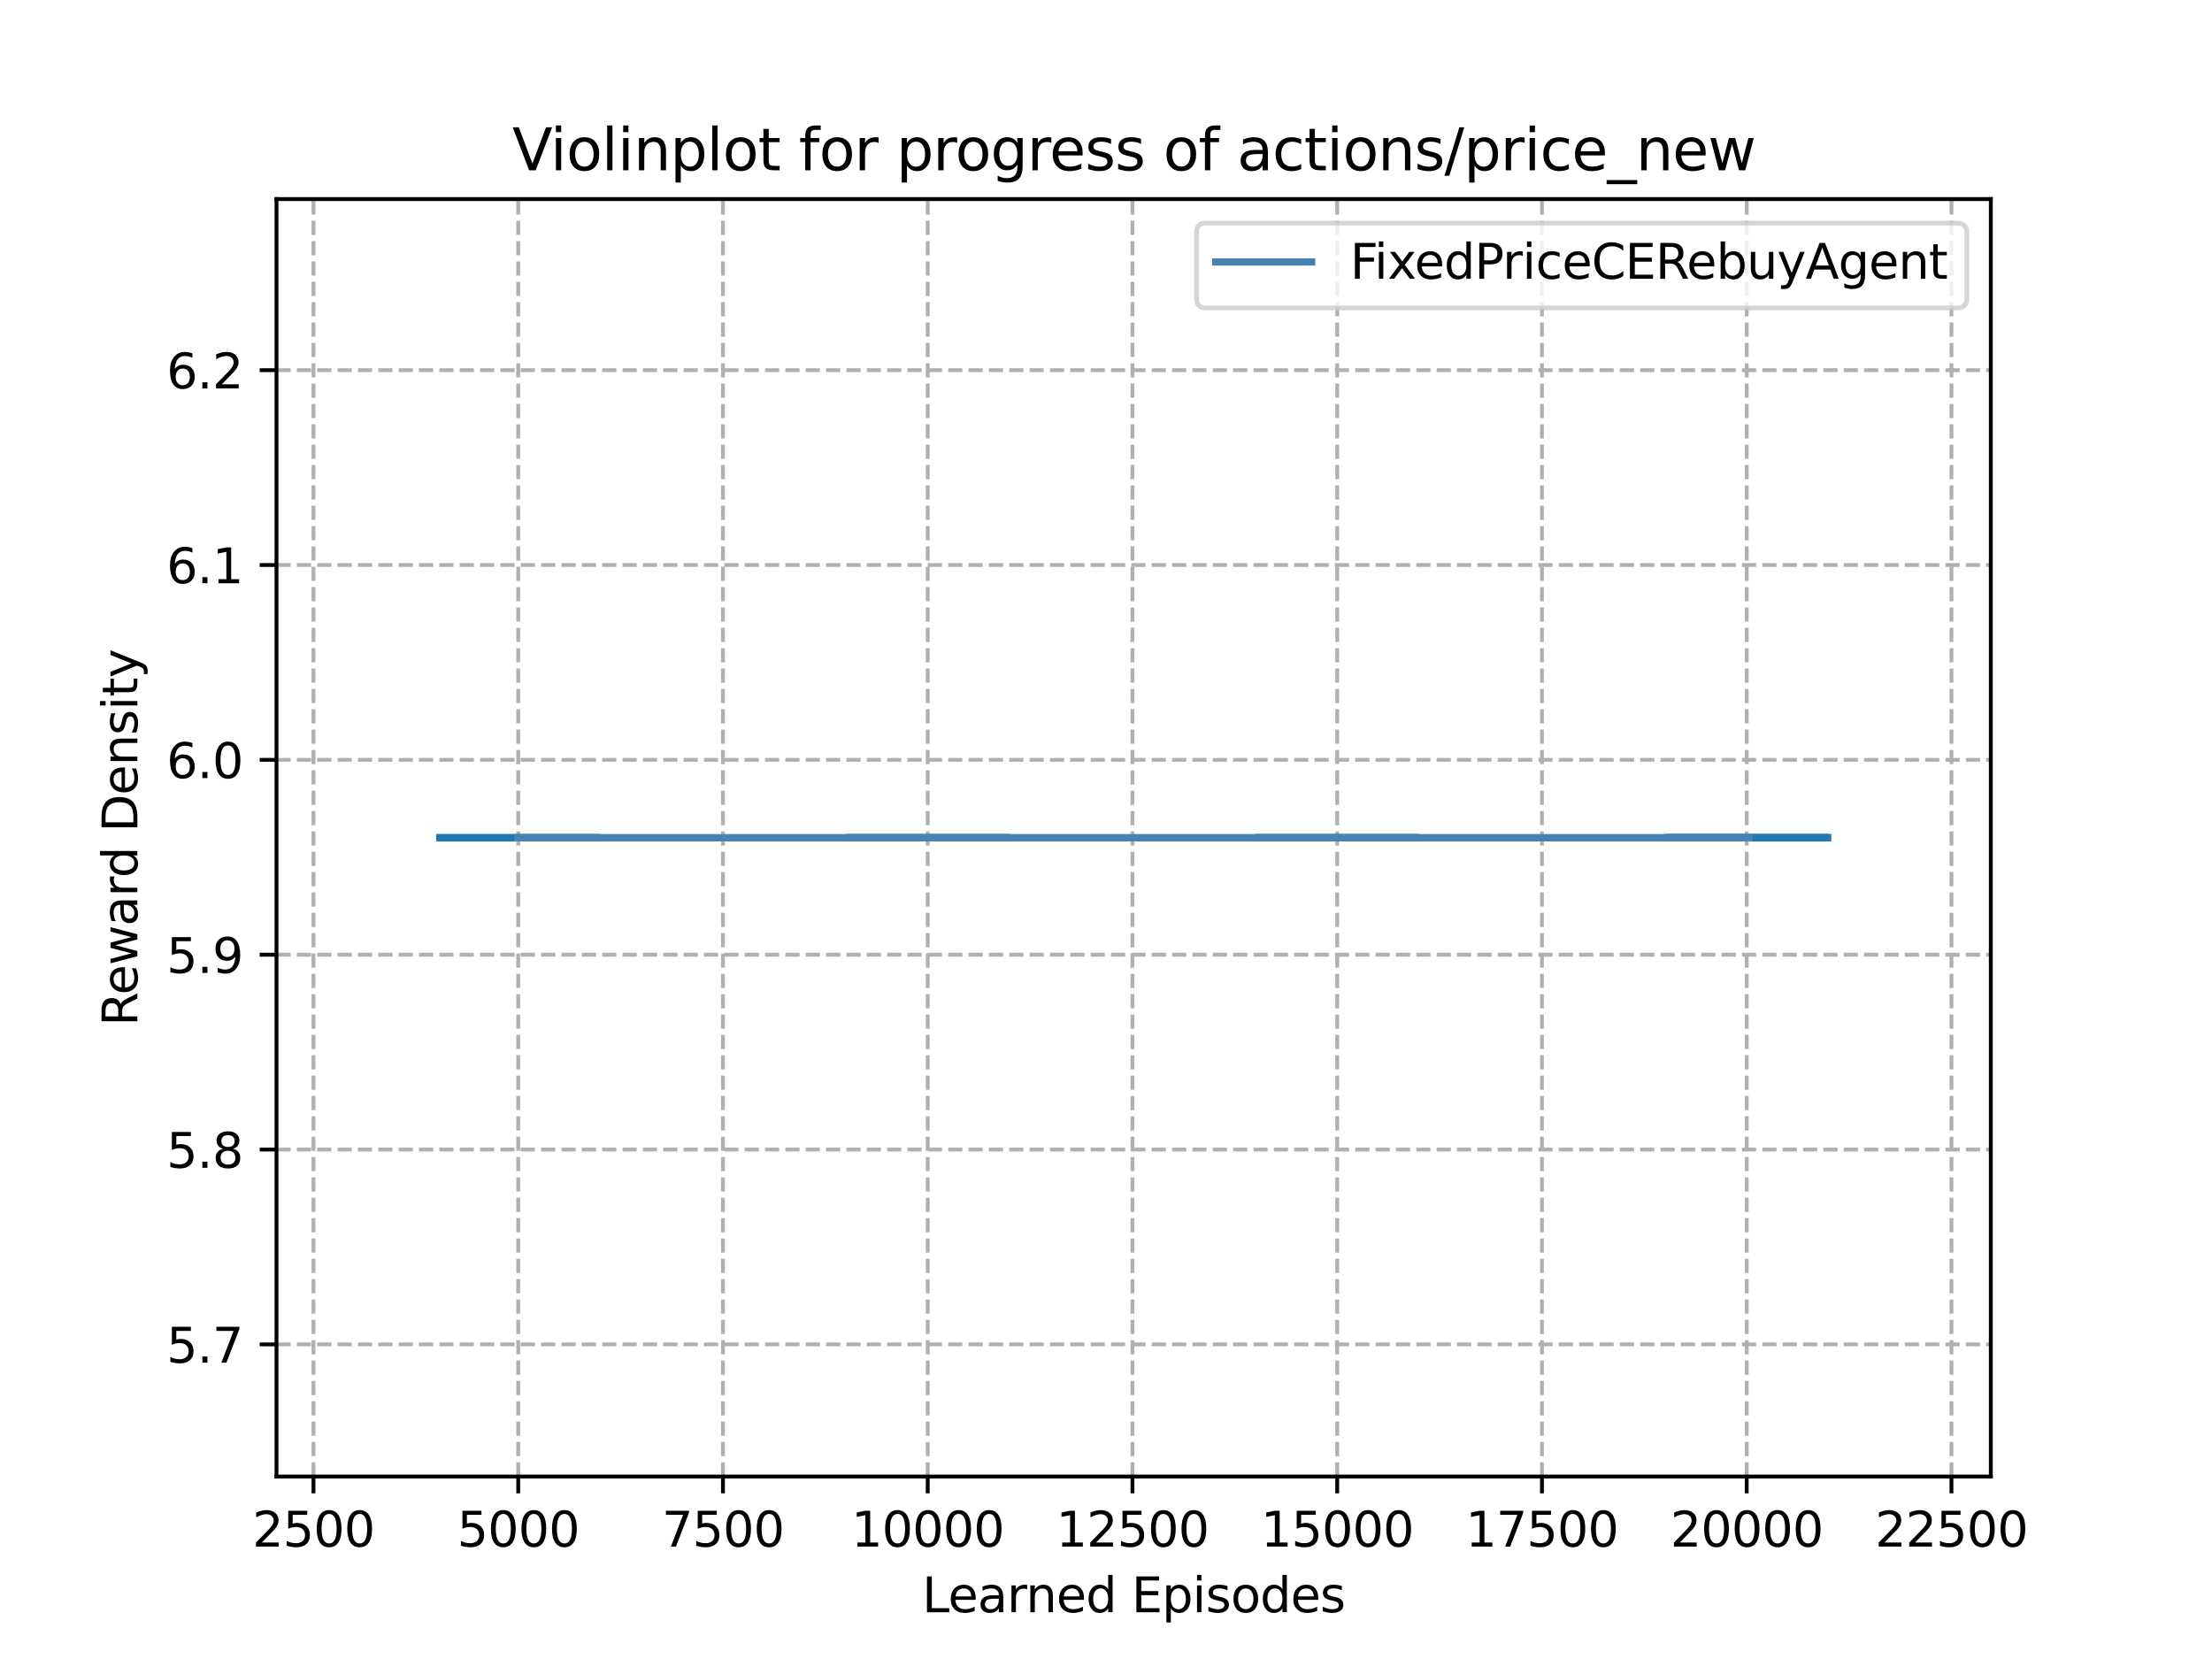 <?xml version="1.0" encoding="utf-8" standalone="no"?>
<!DOCTYPE svg PUBLIC "-//W3C//DTD SVG 1.1//EN"
  "http://www.w3.org/Graphics/SVG/1.1/DTD/svg11.dtd">
<svg xmlns:xlink="http://www.w3.org/1999/xlink" width="460.8pt" height="345.6pt" viewBox="0 0 460.8 345.6" xmlns="http://www.w3.org/2000/svg" version="1.1">
 <defs>
  <style type="text/css">*{stroke-linejoin: round; stroke-linecap: butt}</style>
 </defs>
 <g id="figure_1">
  <g id="patch_1">
   <path d="M 0 345.6 
L 460.8 345.6 
L 460.8 0 
L 0 0 
z
" style="fill: #ffffff"/>
  </g>
  <g id="axes_1">
   <g id="patch_2">
    <path d="M 57.6 307.584 
L 414.72 307.584 
L 414.72 41.472 
L 57.6 41.472 
z
" style="fill: #ffffff"/>
   </g>
   <g id="PolyCollection_1">
    <path d="M 142.077 174.528 
L 73.833 174.528 
L 73.833 174.528 
L 73.833 174.528 
L 73.833 174.528 
L 73.833 174.528 
L 73.833 174.528 
L 73.833 174.528 
L 73.833 174.528 
L 73.833 174.528 
L 73.833 174.528 
L 73.833 174.528 
L 73.833 174.528 
L 73.833 174.528 
L 73.833 174.528 
L 73.833 174.528 
L 73.833 174.528 
L 73.833 174.528 
L 73.833 174.528 
L 73.833 174.528 
L 73.833 174.528 
L 73.833 174.528 
L 73.833 174.528 
L 73.833 174.528 
L 73.833 174.528 
L 73.833 174.528 
L 73.833 174.528 
L 73.833 174.528 
L 73.833 174.528 
L 73.833 174.528 
L 73.833 174.528 
L 73.833 174.528 
L 73.833 174.528 
L 73.833 174.528 
L 73.833 174.528 
L 73.833 174.528 
L 73.833 174.528 
L 73.833 174.528 
L 73.833 174.528 
L 73.833 174.528 
L 73.833 174.528 
L 73.833 174.528 
L 73.833 174.528 
L 73.833 174.528 
L 73.833 174.528 
L 73.833 174.528 
L 73.833 174.528 
L 73.833 174.528 
L 73.833 174.528 
L 73.833 174.528 
L 73.833 174.528 
L 73.833 174.528 
L 73.833 174.528 
L 73.833 174.528 
L 73.833 174.528 
L 73.833 174.528 
L 73.833 174.528 
L 73.833 174.528 
L 73.833 174.528 
L 73.833 174.528 
L 73.833 174.528 
L 73.833 174.528 
L 73.833 174.528 
L 73.833 174.528 
L 73.833 174.528 
L 73.833 174.528 
L 73.833 174.528 
L 73.833 174.528 
L 73.833 174.528 
L 73.833 174.528 
L 73.833 174.528 
L 73.833 174.528 
L 73.833 174.528 
L 73.833 174.528 
L 73.833 174.528 
L 73.833 174.528 
L 73.833 174.528 
L 73.833 174.528 
L 73.833 174.528 
L 73.833 174.528 
L 73.833 174.528 
L 73.833 174.528 
L 73.833 174.528 
L 73.833 174.528 
L 73.833 174.528 
L 73.833 174.528 
L 73.833 174.528 
L 73.833 174.528 
L 73.833 174.528 
L 73.833 174.528 
L 73.833 174.528 
L 73.833 174.528 
L 73.833 174.528 
L 73.833 174.528 
L 73.833 174.528 
L 73.833 174.528 
L 73.833 174.528 
L 73.833 174.528 
L 73.833 174.528 
L 73.833 174.528 
L 73.833 174.528 
L 142.077 174.528 
L 142.077 174.528 
L 142.077 174.528 
L 142.077 174.528 
L 142.077 174.528 
L 142.077 174.528 
L 142.077 174.528 
L 142.077 174.528 
L 142.077 174.528 
L 142.077 174.528 
L 142.077 174.528 
L 142.077 174.528 
L 142.077 174.528 
L 142.077 174.528 
L 142.077 174.528 
L 142.077 174.528 
L 142.077 174.528 
L 142.077 174.528 
L 142.077 174.528 
L 142.077 174.528 
L 142.077 174.528 
L 142.077 174.528 
L 142.077 174.528 
L 142.077 174.528 
L 142.077 174.528 
L 142.077 174.528 
L 142.077 174.528 
L 142.077 174.528 
L 142.077 174.528 
L 142.077 174.528 
L 142.077 174.528 
L 142.077 174.528 
L 142.077 174.528 
L 142.077 174.528 
L 142.077 174.528 
L 142.077 174.528 
L 142.077 174.528 
L 142.077 174.528 
L 142.077 174.528 
L 142.077 174.528 
L 142.077 174.528 
L 142.077 174.528 
L 142.077 174.528 
L 142.077 174.528 
L 142.077 174.528 
L 142.077 174.528 
L 142.077 174.528 
L 142.077 174.528 
L 142.077 174.528 
L 142.077 174.528 
L 142.077 174.528 
L 142.077 174.528 
L 142.077 174.528 
L 142.077 174.528 
L 142.077 174.528 
L 142.077 174.528 
L 142.077 174.528 
L 142.077 174.528 
L 142.077 174.528 
L 142.077 174.528 
L 142.077 174.528 
L 142.077 174.528 
L 142.077 174.528 
L 142.077 174.528 
L 142.077 174.528 
L 142.077 174.528 
L 142.077 174.528 
L 142.077 174.528 
L 142.077 174.528 
L 142.077 174.528 
L 142.077 174.528 
L 142.077 174.528 
L 142.077 174.528 
L 142.077 174.528 
L 142.077 174.528 
L 142.077 174.528 
L 142.077 174.528 
L 142.077 174.528 
L 142.077 174.528 
L 142.077 174.528 
L 142.077 174.528 
L 142.077 174.528 
L 142.077 174.528 
L 142.077 174.528 
L 142.077 174.528 
L 142.077 174.528 
L 142.077 174.528 
L 142.077 174.528 
L 142.077 174.528 
L 142.077 174.528 
L 142.077 174.528 
L 142.077 174.528 
L 142.077 174.528 
L 142.077 174.528 
L 142.077 174.528 
L 142.077 174.528 
L 142.077 174.528 
L 142.077 174.528 
L 142.077 174.528 
L 142.077 174.528 
L 142.077 174.528 
z
" clip-path="url(#pf69ed9082a)" style="fill: #1f77b4; fill-opacity: 0.3"/>
   </g>
   <g id="PolyCollection_2">
    <path d="M 227.382 174.528 
L 159.138 174.528 
L 159.138 174.528 
L 159.138 174.528 
L 159.138 174.528 
L 159.138 174.528 
L 159.138 174.528 
L 159.138 174.528 
L 159.138 174.528 
L 159.138 174.528 
L 159.138 174.528 
L 159.138 174.528 
L 159.138 174.528 
L 159.138 174.528 
L 159.138 174.528 
L 159.138 174.528 
L 159.138 174.528 
L 159.138 174.528 
L 159.138 174.528 
L 159.138 174.528 
L 159.138 174.528 
L 159.138 174.528 
L 159.138 174.528 
L 159.138 174.528 
L 159.138 174.528 
L 159.138 174.528 
L 159.138 174.528 
L 159.138 174.528 
L 159.138 174.528 
L 159.138 174.528 
L 159.138 174.528 
L 159.138 174.528 
L 159.138 174.528 
L 159.138 174.528 
L 159.138 174.528 
L 159.138 174.528 
L 159.138 174.528 
L 159.138 174.528 
L 159.138 174.528 
L 159.138 174.528 
L 159.138 174.528 
L 159.138 174.528 
L 159.138 174.528 
L 159.138 174.528 
L 159.138 174.528 
L 159.138 174.528 
L 159.138 174.528 
L 159.138 174.528 
L 159.138 174.528 
L 159.138 174.528 
L 159.138 174.528 
L 159.138 174.528 
L 159.138 174.528 
L 159.138 174.528 
L 159.138 174.528 
L 159.138 174.528 
L 159.138 174.528 
L 159.138 174.528 
L 159.138 174.528 
L 159.138 174.528 
L 159.138 174.528 
L 159.138 174.528 
L 159.138 174.528 
L 159.138 174.528 
L 159.138 174.528 
L 159.138 174.528 
L 159.138 174.528 
L 159.138 174.528 
L 159.138 174.528 
L 159.138 174.528 
L 159.138 174.528 
L 159.138 174.528 
L 159.138 174.528 
L 159.138 174.528 
L 159.138 174.528 
L 159.138 174.528 
L 159.138 174.528 
L 159.138 174.528 
L 159.138 174.528 
L 159.138 174.528 
L 159.138 174.528 
L 159.138 174.528 
L 159.138 174.528 
L 159.138 174.528 
L 159.138 174.528 
L 159.138 174.528 
L 159.138 174.528 
L 159.138 174.528 
L 159.138 174.528 
L 159.138 174.528 
L 159.138 174.528 
L 159.138 174.528 
L 159.138 174.528 
L 159.138 174.528 
L 159.138 174.528 
L 159.138 174.528 
L 159.138 174.528 
L 159.138 174.528 
L 159.138 174.528 
L 159.138 174.528 
L 159.138 174.528 
L 227.382 174.528 
L 227.382 174.528 
L 227.382 174.528 
L 227.382 174.528 
L 227.382 174.528 
L 227.382 174.528 
L 227.382 174.528 
L 227.382 174.528 
L 227.382 174.528 
L 227.382 174.528 
L 227.382 174.528 
L 227.382 174.528 
L 227.382 174.528 
L 227.382 174.528 
L 227.382 174.528 
L 227.382 174.528 
L 227.382 174.528 
L 227.382 174.528 
L 227.382 174.528 
L 227.382 174.528 
L 227.382 174.528 
L 227.382 174.528 
L 227.382 174.528 
L 227.382 174.528 
L 227.382 174.528 
L 227.382 174.528 
L 227.382 174.528 
L 227.382 174.528 
L 227.382 174.528 
L 227.382 174.528 
L 227.382 174.528 
L 227.382 174.528 
L 227.382 174.528 
L 227.382 174.528 
L 227.382 174.528 
L 227.382 174.528 
L 227.382 174.528 
L 227.382 174.528 
L 227.382 174.528 
L 227.382 174.528 
L 227.382 174.528 
L 227.382 174.528 
L 227.382 174.528 
L 227.382 174.528 
L 227.382 174.528 
L 227.382 174.528 
L 227.382 174.528 
L 227.382 174.528 
L 227.382 174.528 
L 227.382 174.528 
L 227.382 174.528 
L 227.382 174.528 
L 227.382 174.528 
L 227.382 174.528 
L 227.382 174.528 
L 227.382 174.528 
L 227.382 174.528 
L 227.382 174.528 
L 227.382 174.528 
L 227.382 174.528 
L 227.382 174.528 
L 227.382 174.528 
L 227.382 174.528 
L 227.382 174.528 
L 227.382 174.528 
L 227.382 174.528 
L 227.382 174.528 
L 227.382 174.528 
L 227.382 174.528 
L 227.382 174.528 
L 227.382 174.528 
L 227.382 174.528 
L 227.382 174.528 
L 227.382 174.528 
L 227.382 174.528 
L 227.382 174.528 
L 227.382 174.528 
L 227.382 174.528 
L 227.382 174.528 
L 227.382 174.528 
L 227.382 174.528 
L 227.382 174.528 
L 227.382 174.528 
L 227.382 174.528 
L 227.382 174.528 
L 227.382 174.528 
L 227.382 174.528 
L 227.382 174.528 
L 227.382 174.528 
L 227.382 174.528 
L 227.382 174.528 
L 227.382 174.528 
L 227.382 174.528 
L 227.382 174.528 
L 227.382 174.528 
L 227.382 174.528 
L 227.382 174.528 
L 227.382 174.528 
L 227.382 174.528 
L 227.382 174.528 
L 227.382 174.528 
z
" clip-path="url(#pf69ed9082a)" style="fill: #1f77b4; fill-opacity: 0.3"/>
   </g>
   <g id="PolyCollection_3">
    <path d="M 312.687 174.528 
L 244.443 174.528 
L 244.443 174.528 
L 244.443 174.528 
L 244.443 174.528 
L 244.443 174.528 
L 244.443 174.528 
L 244.443 174.528 
L 244.443 174.528 
L 244.443 174.528 
L 244.443 174.528 
L 244.443 174.528 
L 244.443 174.528 
L 244.443 174.528 
L 244.443 174.528 
L 244.443 174.528 
L 244.443 174.528 
L 244.443 174.528 
L 244.443 174.528 
L 244.443 174.528 
L 244.443 174.528 
L 244.443 174.528 
L 244.443 174.528 
L 244.443 174.528 
L 244.443 174.528 
L 244.443 174.528 
L 244.443 174.528 
L 244.443 174.528 
L 244.443 174.528 
L 244.443 174.528 
L 244.443 174.528 
L 244.443 174.528 
L 244.443 174.528 
L 244.443 174.528 
L 244.443 174.528 
L 244.443 174.528 
L 244.443 174.528 
L 244.443 174.528 
L 244.443 174.528 
L 244.443 174.528 
L 244.443 174.528 
L 244.443 174.528 
L 244.443 174.528 
L 244.443 174.528 
L 244.443 174.528 
L 244.443 174.528 
L 244.443 174.528 
L 244.443 174.528 
L 244.443 174.528 
L 244.443 174.528 
L 244.443 174.528 
L 244.443 174.528 
L 244.443 174.528 
L 244.443 174.528 
L 244.443 174.528 
L 244.443 174.528 
L 244.443 174.528 
L 244.443 174.528 
L 244.443 174.528 
L 244.443 174.528 
L 244.443 174.528 
L 244.443 174.528 
L 244.443 174.528 
L 244.443 174.528 
L 244.443 174.528 
L 244.443 174.528 
L 244.443 174.528 
L 244.443 174.528 
L 244.443 174.528 
L 244.443 174.528 
L 244.443 174.528 
L 244.443 174.528 
L 244.443 174.528 
L 244.443 174.528 
L 244.443 174.528 
L 244.443 174.528 
L 244.443 174.528 
L 244.443 174.528 
L 244.443 174.528 
L 244.443 174.528 
L 244.443 174.528 
L 244.443 174.528 
L 244.443 174.528 
L 244.443 174.528 
L 244.443 174.528 
L 244.443 174.528 
L 244.443 174.528 
L 244.443 174.528 
L 244.443 174.528 
L 244.443 174.528 
L 244.443 174.528 
L 244.443 174.528 
L 244.443 174.528 
L 244.443 174.528 
L 244.443 174.528 
L 244.443 174.528 
L 244.443 174.528 
L 244.443 174.528 
L 244.443 174.528 
L 244.443 174.528 
L 244.443 174.528 
L 312.687 174.528 
L 312.687 174.528 
L 312.687 174.528 
L 312.687 174.528 
L 312.687 174.528 
L 312.687 174.528 
L 312.687 174.528 
L 312.687 174.528 
L 312.687 174.528 
L 312.687 174.528 
L 312.687 174.528 
L 312.687 174.528 
L 312.687 174.528 
L 312.687 174.528 
L 312.687 174.528 
L 312.687 174.528 
L 312.687 174.528 
L 312.687 174.528 
L 312.687 174.528 
L 312.687 174.528 
L 312.687 174.528 
L 312.687 174.528 
L 312.687 174.528 
L 312.687 174.528 
L 312.687 174.528 
L 312.687 174.528 
L 312.687 174.528 
L 312.687 174.528 
L 312.687 174.528 
L 312.687 174.528 
L 312.687 174.528 
L 312.687 174.528 
L 312.687 174.528 
L 312.687 174.528 
L 312.687 174.528 
L 312.687 174.528 
L 312.687 174.528 
L 312.687 174.528 
L 312.687 174.528 
L 312.687 174.528 
L 312.687 174.528 
L 312.687 174.528 
L 312.687 174.528 
L 312.687 174.528 
L 312.687 174.528 
L 312.687 174.528 
L 312.687 174.528 
L 312.687 174.528 
L 312.687 174.528 
L 312.687 174.528 
L 312.687 174.528 
L 312.687 174.528 
L 312.687 174.528 
L 312.687 174.528 
L 312.687 174.528 
L 312.687 174.528 
L 312.687 174.528 
L 312.687 174.528 
L 312.687 174.528 
L 312.687 174.528 
L 312.687 174.528 
L 312.687 174.528 
L 312.687 174.528 
L 312.687 174.528 
L 312.687 174.528 
L 312.687 174.528 
L 312.687 174.528 
L 312.687 174.528 
L 312.687 174.528 
L 312.687 174.528 
L 312.687 174.528 
L 312.687 174.528 
L 312.687 174.528 
L 312.687 174.528 
L 312.687 174.528 
L 312.687 174.528 
L 312.687 174.528 
L 312.687 174.528 
L 312.687 174.528 
L 312.687 174.528 
L 312.687 174.528 
L 312.687 174.528 
L 312.687 174.528 
L 312.687 174.528 
L 312.687 174.528 
L 312.687 174.528 
L 312.687 174.528 
L 312.687 174.528 
L 312.687 174.528 
L 312.687 174.528 
L 312.687 174.528 
L 312.687 174.528 
L 312.687 174.528 
L 312.687 174.528 
L 312.687 174.528 
L 312.687 174.528 
L 312.687 174.528 
L 312.687 174.528 
L 312.687 174.528 
L 312.687 174.528 
L 312.687 174.528 
z
" clip-path="url(#pf69ed9082a)" style="fill: #1f77b4; fill-opacity: 0.3"/>
   </g>
   <g id="PolyCollection_4">
    <path d="M 397.993 174.528 
L 329.748 174.528 
L 329.748 174.528 
L 329.748 174.528 
L 329.748 174.528 
L 329.748 174.528 
L 329.748 174.528 
L 329.748 174.528 
L 329.748 174.528 
L 329.748 174.528 
L 329.748 174.528 
L 329.748 174.528 
L 329.748 174.528 
L 329.748 174.528 
L 329.748 174.528 
L 329.748 174.528 
L 329.748 174.528 
L 329.748 174.528 
L 329.748 174.528 
L 329.748 174.528 
L 329.748 174.528 
L 329.748 174.528 
L 329.748 174.528 
L 329.748 174.528 
L 329.748 174.528 
L 329.748 174.528 
L 329.748 174.528 
L 329.748 174.528 
L 329.748 174.528 
L 329.748 174.528 
L 329.748 174.528 
L 329.748 174.528 
L 329.748 174.528 
L 329.748 174.528 
L 329.748 174.528 
L 329.748 174.528 
L 329.748 174.528 
L 329.748 174.528 
L 329.748 174.528 
L 329.748 174.528 
L 329.748 174.528 
L 329.748 174.528 
L 329.748 174.528 
L 329.748 174.528 
L 329.748 174.528 
L 329.748 174.528 
L 329.748 174.528 
L 329.748 174.528 
L 329.748 174.528 
L 329.748 174.528 
L 329.748 174.528 
L 329.748 174.528 
L 329.748 174.528 
L 329.748 174.528 
L 329.748 174.528 
L 329.748 174.528 
L 329.748 174.528 
L 329.748 174.528 
L 329.748 174.528 
L 329.748 174.528 
L 329.748 174.528 
L 329.748 174.528 
L 329.748 174.528 
L 329.748 174.528 
L 329.748 174.528 
L 329.748 174.528 
L 329.748 174.528 
L 329.748 174.528 
L 329.748 174.528 
L 329.748 174.528 
L 329.748 174.528 
L 329.748 174.528 
L 329.748 174.528 
L 329.748 174.528 
L 329.748 174.528 
L 329.748 174.528 
L 329.748 174.528 
L 329.748 174.528 
L 329.748 174.528 
L 329.748 174.528 
L 329.748 174.528 
L 329.748 174.528 
L 329.748 174.528 
L 329.748 174.528 
L 329.748 174.528 
L 329.748 174.528 
L 329.748 174.528 
L 329.748 174.528 
L 329.748 174.528 
L 329.748 174.528 
L 329.748 174.528 
L 329.748 174.528 
L 329.748 174.528 
L 329.748 174.528 
L 329.748 174.528 
L 329.748 174.528 
L 329.748 174.528 
L 329.748 174.528 
L 329.748 174.528 
L 329.748 174.528 
L 329.748 174.528 
L 397.993 174.528 
L 397.993 174.528 
L 397.993 174.528 
L 397.993 174.528 
L 397.993 174.528 
L 397.993 174.528 
L 397.993 174.528 
L 397.993 174.528 
L 397.993 174.528 
L 397.993 174.528 
L 397.993 174.528 
L 397.993 174.528 
L 397.993 174.528 
L 397.993 174.528 
L 397.993 174.528 
L 397.993 174.528 
L 397.993 174.528 
L 397.993 174.528 
L 397.993 174.528 
L 397.993 174.528 
L 397.993 174.528 
L 397.993 174.528 
L 397.993 174.528 
L 397.993 174.528 
L 397.993 174.528 
L 397.993 174.528 
L 397.993 174.528 
L 397.993 174.528 
L 397.993 174.528 
L 397.993 174.528 
L 397.993 174.528 
L 397.993 174.528 
L 397.993 174.528 
L 397.993 174.528 
L 397.993 174.528 
L 397.993 174.528 
L 397.993 174.528 
L 397.993 174.528 
L 397.993 174.528 
L 397.993 174.528 
L 397.993 174.528 
L 397.993 174.528 
L 397.993 174.528 
L 397.993 174.528 
L 397.993 174.528 
L 397.993 174.528 
L 397.993 174.528 
L 397.993 174.528 
L 397.993 174.528 
L 397.993 174.528 
L 397.993 174.528 
L 397.993 174.528 
L 397.993 174.528 
L 397.993 174.528 
L 397.993 174.528 
L 397.993 174.528 
L 397.993 174.528 
L 397.993 174.528 
L 397.993 174.528 
L 397.993 174.528 
L 397.993 174.528 
L 397.993 174.528 
L 397.993 174.528 
L 397.993 174.528 
L 397.993 174.528 
L 397.993 174.528 
L 397.993 174.528 
L 397.993 174.528 
L 397.993 174.528 
L 397.993 174.528 
L 397.993 174.528 
L 397.993 174.528 
L 397.993 174.528 
L 397.993 174.528 
L 397.993 174.528 
L 397.993 174.528 
L 397.993 174.528 
L 397.993 174.528 
L 397.993 174.528 
L 397.993 174.528 
L 397.993 174.528 
L 397.993 174.528 
L 397.993 174.528 
L 397.993 174.528 
L 397.993 174.528 
L 397.993 174.528 
L 397.993 174.528 
L 397.993 174.528 
L 397.993 174.528 
L 397.993 174.528 
L 397.993 174.528 
L 397.993 174.528 
L 397.993 174.528 
L 397.993 174.528 
L 397.993 174.528 
L 397.993 174.528 
L 397.993 174.528 
L 397.993 174.528 
L 397.993 174.528 
L 397.993 174.528 
L 397.993 174.528 
z
" clip-path="url(#pf69ed9082a)" style="fill: #1f77b4; fill-opacity: 0.3"/>
   </g>
   <g id="PolyCollection_5">
    <path d="M 398.487 174.528 
L 330.243 174.528 
L 330.243 174.528 
L 330.243 174.528 
L 330.243 174.528 
L 330.243 174.528 
L 330.243 174.528 
L 330.243 174.528 
L 330.243 174.528 
L 330.243 174.528 
L 330.243 174.528 
L 330.243 174.528 
L 330.243 174.528 
L 330.243 174.528 
L 330.243 174.528 
L 330.243 174.528 
L 330.243 174.528 
L 330.243 174.528 
L 330.243 174.528 
L 330.243 174.528 
L 330.243 174.528 
L 330.243 174.528 
L 330.243 174.528 
L 330.243 174.528 
L 330.243 174.528 
L 330.243 174.528 
L 330.243 174.528 
L 330.243 174.528 
L 330.243 174.528 
L 330.243 174.528 
L 330.243 174.528 
L 330.243 174.528 
L 330.243 174.528 
L 330.243 174.528 
L 330.243 174.528 
L 330.243 174.528 
L 330.243 174.528 
L 330.243 174.528 
L 330.243 174.528 
L 330.243 174.528 
L 330.243 174.528 
L 330.243 174.528 
L 330.243 174.528 
L 330.243 174.528 
L 330.243 174.528 
L 330.243 174.528 
L 330.243 174.528 
L 330.243 174.528 
L 330.243 174.528 
L 330.243 174.528 
L 330.243 174.528 
L 330.243 174.528 
L 330.243 174.528 
L 330.243 174.528 
L 330.243 174.528 
L 330.243 174.528 
L 330.243 174.528 
L 330.243 174.528 
L 330.243 174.528 
L 330.243 174.528 
L 330.243 174.528 
L 330.243 174.528 
L 330.243 174.528 
L 330.243 174.528 
L 330.243 174.528 
L 330.243 174.528 
L 330.243 174.528 
L 330.243 174.528 
L 330.243 174.528 
L 330.243 174.528 
L 330.243 174.528 
L 330.243 174.528 
L 330.243 174.528 
L 330.243 174.528 
L 330.243 174.528 
L 330.243 174.528 
L 330.243 174.528 
L 330.243 174.528 
L 330.243 174.528 
L 330.243 174.528 
L 330.243 174.528 
L 330.243 174.528 
L 330.243 174.528 
L 330.243 174.528 
L 330.243 174.528 
L 330.243 174.528 
L 330.243 174.528 
L 330.243 174.528 
L 330.243 174.528 
L 330.243 174.528 
L 330.243 174.528 
L 330.243 174.528 
L 330.243 174.528 
L 330.243 174.528 
L 330.243 174.528 
L 330.243 174.528 
L 330.243 174.528 
L 330.243 174.528 
L 330.243 174.528 
L 330.243 174.528 
L 330.243 174.528 
L 398.487 174.528 
L 398.487 174.528 
L 398.487 174.528 
L 398.487 174.528 
L 398.487 174.528 
L 398.487 174.528 
L 398.487 174.528 
L 398.487 174.528 
L 398.487 174.528 
L 398.487 174.528 
L 398.487 174.528 
L 398.487 174.528 
L 398.487 174.528 
L 398.487 174.528 
L 398.487 174.528 
L 398.487 174.528 
L 398.487 174.528 
L 398.487 174.528 
L 398.487 174.528 
L 398.487 174.528 
L 398.487 174.528 
L 398.487 174.528 
L 398.487 174.528 
L 398.487 174.528 
L 398.487 174.528 
L 398.487 174.528 
L 398.487 174.528 
L 398.487 174.528 
L 398.487 174.528 
L 398.487 174.528 
L 398.487 174.528 
L 398.487 174.528 
L 398.487 174.528 
L 398.487 174.528 
L 398.487 174.528 
L 398.487 174.528 
L 398.487 174.528 
L 398.487 174.528 
L 398.487 174.528 
L 398.487 174.528 
L 398.487 174.528 
L 398.487 174.528 
L 398.487 174.528 
L 398.487 174.528 
L 398.487 174.528 
L 398.487 174.528 
L 398.487 174.528 
L 398.487 174.528 
L 398.487 174.528 
L 398.487 174.528 
L 398.487 174.528 
L 398.487 174.528 
L 398.487 174.528 
L 398.487 174.528 
L 398.487 174.528 
L 398.487 174.528 
L 398.487 174.528 
L 398.487 174.528 
L 398.487 174.528 
L 398.487 174.528 
L 398.487 174.528 
L 398.487 174.528 
L 398.487 174.528 
L 398.487 174.528 
L 398.487 174.528 
L 398.487 174.528 
L 398.487 174.528 
L 398.487 174.528 
L 398.487 174.528 
L 398.487 174.528 
L 398.487 174.528 
L 398.487 174.528 
L 398.487 174.528 
L 398.487 174.528 
L 398.487 174.528 
L 398.487 174.528 
L 398.487 174.528 
L 398.487 174.528 
L 398.487 174.528 
L 398.487 174.528 
L 398.487 174.528 
L 398.487 174.528 
L 398.487 174.528 
L 398.487 174.528 
L 398.487 174.528 
L 398.487 174.528 
L 398.487 174.528 
L 398.487 174.528 
L 398.487 174.528 
L 398.487 174.528 
L 398.487 174.528 
L 398.487 174.528 
L 398.487 174.528 
L 398.487 174.528 
L 398.487 174.528 
L 398.487 174.528 
L 398.487 174.528 
L 398.487 174.528 
L 398.487 174.528 
L 398.487 174.528 
L 398.487 174.528 
z
" clip-path="url(#pf69ed9082a)" style="fill: #1f77b4; fill-opacity: 0.3"/>
   </g>
   <g id="matplotlib.axis_1">
    <g id="xtick_1">
     <g id="line2d_1">
      <path d="M 65.302 307.584 
L 65.302 41.472 
" clip-path="url(#pf69ed9082a)" style="fill: none; stroke-dasharray: 2.96,1.28; stroke-dashoffset: 0; stroke: #b0b0b0; stroke-width: 0.8"/>
     </g>
     <g id="line2d_2">
      <defs>
       <path id="m12f537bf4f" d="M 0 0 
L 0 3.5 
" style="stroke: #000000; stroke-width: 0.8"/>
      </defs>
      <g>
       <use xlink:href="#m12f537bf4f" x="65.302" y="307.584" style="stroke: #000000; stroke-width: 0.8"/>
      </g>
     </g>
     <g id="text_1">
      <!-- 2500 -->
      <g transform="translate(52.577 322.182)scale(0.1 -0.1)">
       <defs>
        <path id="DejaVuSans-32" d="M 1228 531 
L 3431 531 
L 3431 0 
L 469 0 
L 469 531 
Q 828 903 1448 1529 
Q 2069 2156 2228 2338 
Q 2531 2678 2651 2914 
Q 2772 3150 2772 3378 
Q 2772 3750 2511 3984 
Q 2250 4219 1831 4219 
Q 1534 4219 1204 4116 
Q 875 4013 500 3803 
L 500 4441 
Q 881 4594 1212 4672 
Q 1544 4750 1819 4750 
Q 2544 4750 2975 4387 
Q 3406 4025 3406 3419 
Q 3406 3131 3298 2873 
Q 3191 2616 2906 2266 
Q 2828 2175 2409 1742 
Q 1991 1309 1228 531 
z
" transform="scale(0.016)"/>
        <path id="DejaVuSans-35" d="M 691 4666 
L 3169 4666 
L 3169 4134 
L 1269 4134 
L 1269 2991 
Q 1406 3038 1543 3061 
Q 1681 3084 1819 3084 
Q 2600 3084 3056 2656 
Q 3513 2228 3513 1497 
Q 3513 744 3044 326 
Q 2575 -91 1722 -91 
Q 1428 -91 1123 -41 
Q 819 9 494 109 
L 494 744 
Q 775 591 1075 516 
Q 1375 441 1709 441 
Q 2250 441 2565 725 
Q 2881 1009 2881 1497 
Q 2881 1984 2565 2268 
Q 2250 2553 1709 2553 
Q 1456 2553 1204 2497 
Q 953 2441 691 2322 
L 691 4666 
z
" transform="scale(0.016)"/>
        <path id="DejaVuSans-30" d="M 2034 4250 
Q 1547 4250 1301 3770 
Q 1056 3291 1056 2328 
Q 1056 1369 1301 889 
Q 1547 409 2034 409 
Q 2525 409 2770 889 
Q 3016 1369 3016 2328 
Q 3016 3291 2770 3770 
Q 2525 4250 2034 4250 
z
M 2034 4750 
Q 2819 4750 3233 4129 
Q 3647 3509 3647 2328 
Q 3647 1150 3233 529 
Q 2819 -91 2034 -91 
Q 1250 -91 836 529 
Q 422 1150 422 2328 
Q 422 3509 836 4129 
Q 1250 4750 2034 4750 
z
" transform="scale(0.016)"/>
       </defs>
       <use xlink:href="#DejaVuSans-32"/>
       <use xlink:href="#DejaVuSans-35" x="63.623"/>
       <use xlink:href="#DejaVuSans-30" x="127.246"/>
       <use xlink:href="#DejaVuSans-30" x="190.869"/>
      </g>
     </g>
    </g>
    <g id="xtick_2">
     <g id="line2d_3">
      <path d="M 107.955 307.584 
L 107.955 41.472 
" clip-path="url(#pf69ed9082a)" style="fill: none; stroke-dasharray: 2.96,1.28; stroke-dashoffset: 0; stroke: #b0b0b0; stroke-width: 0.8"/>
     </g>
     <g id="line2d_4">
      <g>
       <use xlink:href="#m12f537bf4f" x="107.955" y="307.584" style="stroke: #000000; stroke-width: 0.8"/>
      </g>
     </g>
     <g id="text_2">
      <!-- 5000 -->
      <g transform="translate(95.23 322.182)scale(0.1 -0.1)">
       <use xlink:href="#DejaVuSans-35"/>
       <use xlink:href="#DejaVuSans-30" x="63.623"/>
       <use xlink:href="#DejaVuSans-30" x="127.246"/>
       <use xlink:href="#DejaVuSans-30" x="190.869"/>
      </g>
     </g>
    </g>
    <g id="xtick_3">
     <g id="line2d_5">
      <path d="M 150.607 307.584 
L 150.607 41.472 
" clip-path="url(#pf69ed9082a)" style="fill: none; stroke-dasharray: 2.96,1.28; stroke-dashoffset: 0; stroke: #b0b0b0; stroke-width: 0.8"/>
     </g>
     <g id="line2d_6">
      <g>
       <use xlink:href="#m12f537bf4f" x="150.607" y="307.584" style="stroke: #000000; stroke-width: 0.8"/>
      </g>
     </g>
     <g id="text_3">
      <!-- 7500 -->
      <g transform="translate(137.882 322.182)scale(0.1 -0.1)">
       <defs>
        <path id="DejaVuSans-37" d="M 525 4666 
L 3525 4666 
L 3525 4397 
L 1831 0 
L 1172 0 
L 2766 4134 
L 525 4134 
L 525 4666 
z
" transform="scale(0.016)"/>
       </defs>
       <use xlink:href="#DejaVuSans-37"/>
       <use xlink:href="#DejaVuSans-35" x="63.623"/>
       <use xlink:href="#DejaVuSans-30" x="127.246"/>
       <use xlink:href="#DejaVuSans-30" x="190.869"/>
      </g>
     </g>
    </g>
    <g id="xtick_4">
     <g id="line2d_7">
      <path d="M 193.26 307.584 
L 193.26 41.472 
" clip-path="url(#pf69ed9082a)" style="fill: none; stroke-dasharray: 2.96,1.28; stroke-dashoffset: 0; stroke: #b0b0b0; stroke-width: 0.8"/>
     </g>
     <g id="line2d_8">
      <g>
       <use xlink:href="#m12f537bf4f" x="193.26" y="307.584" style="stroke: #000000; stroke-width: 0.8"/>
      </g>
     </g>
     <g id="text_4">
      <!-- 10000 -->
      <g transform="translate(177.354 322.182)scale(0.1 -0.1)">
       <defs>
        <path id="DejaVuSans-31" d="M 794 531 
L 1825 531 
L 1825 4091 
L 703 3866 
L 703 4441 
L 1819 4666 
L 2450 4666 
L 2450 531 
L 3481 531 
L 3481 0 
L 794 0 
L 794 531 
z
" transform="scale(0.016)"/>
       </defs>
       <use xlink:href="#DejaVuSans-31"/>
       <use xlink:href="#DejaVuSans-30" x="63.623"/>
       <use xlink:href="#DejaVuSans-30" x="127.246"/>
       <use xlink:href="#DejaVuSans-30" x="190.869"/>
       <use xlink:href="#DejaVuSans-30" x="254.492"/>
      </g>
     </g>
    </g>
    <g id="xtick_5">
     <g id="line2d_9">
      <path d="M 235.913 307.584 
L 235.913 41.472 
" clip-path="url(#pf69ed9082a)" style="fill: none; stroke-dasharray: 2.96,1.28; stroke-dashoffset: 0; stroke: #b0b0b0; stroke-width: 0.8"/>
     </g>
     <g id="line2d_10">
      <g>
       <use xlink:href="#m12f537bf4f" x="235.913" y="307.584" style="stroke: #000000; stroke-width: 0.8"/>
      </g>
     </g>
     <g id="text_5">
      <!-- 12500 -->
      <g transform="translate(220.006 322.182)scale(0.1 -0.1)">
       <use xlink:href="#DejaVuSans-31"/>
       <use xlink:href="#DejaVuSans-32" x="63.623"/>
       <use xlink:href="#DejaVuSans-35" x="127.246"/>
       <use xlink:href="#DejaVuSans-30" x="190.869"/>
       <use xlink:href="#DejaVuSans-30" x="254.492"/>
      </g>
     </g>
    </g>
    <g id="xtick_6">
     <g id="line2d_11">
      <path d="M 278.565 307.584 
L 278.565 41.472 
" clip-path="url(#pf69ed9082a)" style="fill: none; stroke-dasharray: 2.96,1.28; stroke-dashoffset: 0; stroke: #b0b0b0; stroke-width: 0.8"/>
     </g>
     <g id="line2d_12">
      <g>
       <use xlink:href="#m12f537bf4f" x="278.565" y="307.584" style="stroke: #000000; stroke-width: 0.8"/>
      </g>
     </g>
     <g id="text_6">
      <!-- 15000 -->
      <g transform="translate(262.659 322.182)scale(0.1 -0.1)">
       <use xlink:href="#DejaVuSans-31"/>
       <use xlink:href="#DejaVuSans-35" x="63.623"/>
       <use xlink:href="#DejaVuSans-30" x="127.246"/>
       <use xlink:href="#DejaVuSans-30" x="190.869"/>
       <use xlink:href="#DejaVuSans-30" x="254.492"/>
      </g>
     </g>
    </g>
    <g id="xtick_7">
     <g id="line2d_13">
      <path d="M 321.218 307.584 
L 321.218 41.472 
" clip-path="url(#pf69ed9082a)" style="fill: none; stroke-dasharray: 2.96,1.28; stroke-dashoffset: 0; stroke: #b0b0b0; stroke-width: 0.8"/>
     </g>
     <g id="line2d_14">
      <g>
       <use xlink:href="#m12f537bf4f" x="321.218" y="307.584" style="stroke: #000000; stroke-width: 0.8"/>
      </g>
     </g>
     <g id="text_7">
      <!-- 17500 -->
      <g transform="translate(305.312 322.182)scale(0.1 -0.1)">
       <use xlink:href="#DejaVuSans-31"/>
       <use xlink:href="#DejaVuSans-37" x="63.623"/>
       <use xlink:href="#DejaVuSans-35" x="127.246"/>
       <use xlink:href="#DejaVuSans-30" x="190.869"/>
       <use xlink:href="#DejaVuSans-30" x="254.492"/>
      </g>
     </g>
    </g>
    <g id="xtick_8">
     <g id="line2d_15">
      <path d="M 363.87 307.584 
L 363.87 41.472 
" clip-path="url(#pf69ed9082a)" style="fill: none; stroke-dasharray: 2.96,1.28; stroke-dashoffset: 0; stroke: #b0b0b0; stroke-width: 0.8"/>
     </g>
     <g id="line2d_16">
      <g>
       <use xlink:href="#m12f537bf4f" x="363.87" y="307.584" style="stroke: #000000; stroke-width: 0.8"/>
      </g>
     </g>
     <g id="text_8">
      <!-- 20000 -->
      <g transform="translate(347.964 322.182)scale(0.1 -0.1)">
       <use xlink:href="#DejaVuSans-32"/>
       <use xlink:href="#DejaVuSans-30" x="63.623"/>
       <use xlink:href="#DejaVuSans-30" x="127.246"/>
       <use xlink:href="#DejaVuSans-30" x="190.869"/>
       <use xlink:href="#DejaVuSans-30" x="254.492"/>
      </g>
     </g>
    </g>
    <g id="xtick_9">
     <g id="line2d_17">
      <path d="M 406.523 307.584 
L 406.523 41.472 
" clip-path="url(#pf69ed9082a)" style="fill: none; stroke-dasharray: 2.96,1.28; stroke-dashoffset: 0; stroke: #b0b0b0; stroke-width: 0.8"/>
     </g>
     <g id="line2d_18">
      <g>
       <use xlink:href="#m12f537bf4f" x="406.523" y="307.584" style="stroke: #000000; stroke-width: 0.8"/>
      </g>
     </g>
     <g id="text_9">
      <!-- 22500 -->
      <g transform="translate(390.617 322.182)scale(0.1 -0.1)">
       <use xlink:href="#DejaVuSans-32"/>
       <use xlink:href="#DejaVuSans-32" x="63.623"/>
       <use xlink:href="#DejaVuSans-35" x="127.246"/>
       <use xlink:href="#DejaVuSans-30" x="190.869"/>
       <use xlink:href="#DejaVuSans-30" x="254.492"/>
      </g>
     </g>
    </g>
    <g id="text_10">
     <!-- Learned Episodes -->
     <g transform="translate(192.102 335.861)scale(0.1 -0.1)">
      <defs>
       <path id="DejaVuSans-4c" d="M 628 4666 
L 1259 4666 
L 1259 531 
L 3531 531 
L 3531 0 
L 628 0 
L 628 4666 
z
" transform="scale(0.016)"/>
       <path id="DejaVuSans-65" d="M 3597 1894 
L 3597 1613 
L 953 1613 
Q 991 1019 1311 708 
Q 1631 397 2203 397 
Q 2534 397 2845 478 
Q 3156 559 3463 722 
L 3463 178 
Q 3153 47 2828 -22 
Q 2503 -91 2169 -91 
Q 1331 -91 842 396 
Q 353 884 353 1716 
Q 353 2575 817 3079 
Q 1281 3584 2069 3584 
Q 2775 3584 3186 3129 
Q 3597 2675 3597 1894 
z
M 3022 2063 
Q 3016 2534 2758 2815 
Q 2500 3097 2075 3097 
Q 1594 3097 1305 2825 
Q 1016 2553 972 2059 
L 3022 2063 
z
" transform="scale(0.016)"/>
       <path id="DejaVuSans-61" d="M 2194 1759 
Q 1497 1759 1228 1600 
Q 959 1441 959 1056 
Q 959 750 1161 570 
Q 1363 391 1709 391 
Q 2188 391 2477 730 
Q 2766 1069 2766 1631 
L 2766 1759 
L 2194 1759 
z
M 3341 1997 
L 3341 0 
L 2766 0 
L 2766 531 
Q 2569 213 2275 61 
Q 1981 -91 1556 -91 
Q 1019 -91 701 211 
Q 384 513 384 1019 
Q 384 1609 779 1909 
Q 1175 2209 1959 2209 
L 2766 2209 
L 2766 2266 
Q 2766 2663 2505 2880 
Q 2244 3097 1772 3097 
Q 1472 3097 1187 3025 
Q 903 2953 641 2809 
L 641 3341 
Q 956 3463 1253 3523 
Q 1550 3584 1831 3584 
Q 2591 3584 2966 3190 
Q 3341 2797 3341 1997 
z
" transform="scale(0.016)"/>
       <path id="DejaVuSans-72" d="M 2631 2963 
Q 2534 3019 2420 3045 
Q 2306 3072 2169 3072 
Q 1681 3072 1420 2755 
Q 1159 2438 1159 1844 
L 1159 0 
L 581 0 
L 581 3500 
L 1159 3500 
L 1159 2956 
Q 1341 3275 1631 3429 
Q 1922 3584 2338 3584 
Q 2397 3584 2469 3576 
Q 2541 3569 2628 3553 
L 2631 2963 
z
" transform="scale(0.016)"/>
       <path id="DejaVuSans-6e" d="M 3513 2113 
L 3513 0 
L 2938 0 
L 2938 2094 
Q 2938 2591 2744 2837 
Q 2550 3084 2163 3084 
Q 1697 3084 1428 2787 
Q 1159 2491 1159 1978 
L 1159 0 
L 581 0 
L 581 3500 
L 1159 3500 
L 1159 2956 
Q 1366 3272 1645 3428 
Q 1925 3584 2291 3584 
Q 2894 3584 3203 3211 
Q 3513 2838 3513 2113 
z
" transform="scale(0.016)"/>
       <path id="DejaVuSans-64" d="M 2906 2969 
L 2906 4863 
L 3481 4863 
L 3481 0 
L 2906 0 
L 2906 525 
Q 2725 213 2448 61 
Q 2172 -91 1784 -91 
Q 1150 -91 751 415 
Q 353 922 353 1747 
Q 353 2572 751 3078 
Q 1150 3584 1784 3584 
Q 2172 3584 2448 3432 
Q 2725 3281 2906 2969 
z
M 947 1747 
Q 947 1113 1208 752 
Q 1469 391 1925 391 
Q 2381 391 2643 752 
Q 2906 1113 2906 1747 
Q 2906 2381 2643 2742 
Q 2381 3103 1925 3103 
Q 1469 3103 1208 2742 
Q 947 2381 947 1747 
z
" transform="scale(0.016)"/>
       <path id="DejaVuSans-20" transform="scale(0.016)"/>
       <path id="DejaVuSans-45" d="M 628 4666 
L 3578 4666 
L 3578 4134 
L 1259 4134 
L 1259 2753 
L 3481 2753 
L 3481 2222 
L 1259 2222 
L 1259 531 
L 3634 531 
L 3634 0 
L 628 0 
L 628 4666 
z
" transform="scale(0.016)"/>
       <path id="DejaVuSans-70" d="M 1159 525 
L 1159 -1331 
L 581 -1331 
L 581 3500 
L 1159 3500 
L 1159 2969 
Q 1341 3281 1617 3432 
Q 1894 3584 2278 3584 
Q 2916 3584 3314 3078 
Q 3713 2572 3713 1747 
Q 3713 922 3314 415 
Q 2916 -91 2278 -91 
Q 1894 -91 1617 61 
Q 1341 213 1159 525 
z
M 3116 1747 
Q 3116 2381 2855 2742 
Q 2594 3103 2138 3103 
Q 1681 3103 1420 2742 
Q 1159 2381 1159 1747 
Q 1159 1113 1420 752 
Q 1681 391 2138 391 
Q 2594 391 2855 752 
Q 3116 1113 3116 1747 
z
" transform="scale(0.016)"/>
       <path id="DejaVuSans-69" d="M 603 3500 
L 1178 3500 
L 1178 0 
L 603 0 
L 603 3500 
z
M 603 4863 
L 1178 4863 
L 1178 4134 
L 603 4134 
L 603 4863 
z
" transform="scale(0.016)"/>
       <path id="DejaVuSans-73" d="M 2834 3397 
L 2834 2853 
Q 2591 2978 2328 3040 
Q 2066 3103 1784 3103 
Q 1356 3103 1142 2972 
Q 928 2841 928 2578 
Q 928 2378 1081 2264 
Q 1234 2150 1697 2047 
L 1894 2003 
Q 2506 1872 2764 1633 
Q 3022 1394 3022 966 
Q 3022 478 2636 193 
Q 2250 -91 1575 -91 
Q 1294 -91 989 -36 
Q 684 19 347 128 
L 347 722 
Q 666 556 975 473 
Q 1284 391 1588 391 
Q 1994 391 2212 530 
Q 2431 669 2431 922 
Q 2431 1156 2273 1281 
Q 2116 1406 1581 1522 
L 1381 1569 
Q 847 1681 609 1914 
Q 372 2147 372 2553 
Q 372 3047 722 3315 
Q 1072 3584 1716 3584 
Q 2034 3584 2315 3537 
Q 2597 3491 2834 3397 
z
" transform="scale(0.016)"/>
       <path id="DejaVuSans-6f" d="M 1959 3097 
Q 1497 3097 1228 2736 
Q 959 2375 959 1747 
Q 959 1119 1226 758 
Q 1494 397 1959 397 
Q 2419 397 2687 759 
Q 2956 1122 2956 1747 
Q 2956 2369 2687 2733 
Q 2419 3097 1959 3097 
z
M 1959 3584 
Q 2709 3584 3137 3096 
Q 3566 2609 3566 1747 
Q 3566 888 3137 398 
Q 2709 -91 1959 -91 
Q 1206 -91 779 398 
Q 353 888 353 1747 
Q 353 2609 779 3096 
Q 1206 3584 1959 3584 
z
" transform="scale(0.016)"/>
      </defs>
      <use xlink:href="#DejaVuSans-4c"/>
      <use xlink:href="#DejaVuSans-65" x="53.963"/>
      <use xlink:href="#DejaVuSans-61" x="115.486"/>
      <use xlink:href="#DejaVuSans-72" x="176.766"/>
      <use xlink:href="#DejaVuSans-6e" x="216.129"/>
      <use xlink:href="#DejaVuSans-65" x="279.508"/>
      <use xlink:href="#DejaVuSans-64" x="341.031"/>
      <use xlink:href="#DejaVuSans-20" x="404.508"/>
      <use xlink:href="#DejaVuSans-45" x="436.295"/>
      <use xlink:href="#DejaVuSans-70" x="499.479"/>
      <use xlink:href="#DejaVuSans-69" x="562.955"/>
      <use xlink:href="#DejaVuSans-73" x="590.738"/>
      <use xlink:href="#DejaVuSans-6f" x="642.838"/>
      <use xlink:href="#DejaVuSans-64" x="704.02"/>
      <use xlink:href="#DejaVuSans-65" x="767.496"/>
      <use xlink:href="#DejaVuSans-73" x="829.02"/>
     </g>
    </g>
   </g>
   <g id="matplotlib.axis_2">
    <g id="ytick_1">
     <g id="line2d_19">
      <path d="M 57.6 280.064 
L 414.72 280.064 
" clip-path="url(#pf69ed9082a)" style="fill: none; stroke-dasharray: 2.96,1.28; stroke-dashoffset: 0; stroke: #b0b0b0; stroke-width: 0.8"/>
     </g>
     <g id="line2d_20">
      <defs>
       <path id="m9c63b37c7e" d="M 0 0 
L -3.5 0 
" style="stroke: #000000; stroke-width: 0.8"/>
      </defs>
      <g>
       <use xlink:href="#m9c63b37c7e" x="57.6" y="280.064" style="stroke: #000000; stroke-width: 0.8"/>
      </g>
     </g>
     <g id="text_11">
      <!-- 5.7 -->
      <g transform="translate(34.697 283.863)scale(0.1 -0.1)">
       <defs>
        <path id="DejaVuSans-2e" d="M 684 794 
L 1344 794 
L 1344 0 
L 684 0 
L 684 794 
z
" transform="scale(0.016)"/>
       </defs>
       <use xlink:href="#DejaVuSans-35"/>
       <use xlink:href="#DejaVuSans-2e" x="63.623"/>
       <use xlink:href="#DejaVuSans-37" x="95.41"/>
      </g>
     </g>
    </g>
    <g id="ytick_2">
     <g id="line2d_21">
      <path d="M 57.6 239.473 
L 414.72 239.473 
" clip-path="url(#pf69ed9082a)" style="fill: none; stroke-dasharray: 2.96,1.28; stroke-dashoffset: 0; stroke: #b0b0b0; stroke-width: 0.8"/>
     </g>
     <g id="line2d_22">
      <g>
       <use xlink:href="#m9c63b37c7e" x="57.6" y="239.473" style="stroke: #000000; stroke-width: 0.8"/>
      </g>
     </g>
     <g id="text_12">
      <!-- 5.8 -->
      <g transform="translate(34.697 243.272)scale(0.1 -0.1)">
       <defs>
        <path id="DejaVuSans-38" d="M 2034 2216 
Q 1584 2216 1326 1975 
Q 1069 1734 1069 1313 
Q 1069 891 1326 650 
Q 1584 409 2034 409 
Q 2484 409 2743 651 
Q 3003 894 3003 1313 
Q 3003 1734 2745 1975 
Q 2488 2216 2034 2216 
z
M 1403 2484 
Q 997 2584 770 2862 
Q 544 3141 544 3541 
Q 544 4100 942 4425 
Q 1341 4750 2034 4750 
Q 2731 4750 3128 4425 
Q 3525 4100 3525 3541 
Q 3525 3141 3298 2862 
Q 3072 2584 2669 2484 
Q 3125 2378 3379 2068 
Q 3634 1759 3634 1313 
Q 3634 634 3220 271 
Q 2806 -91 2034 -91 
Q 1263 -91 848 271 
Q 434 634 434 1313 
Q 434 1759 690 2068 
Q 947 2378 1403 2484 
z
M 1172 3481 
Q 1172 3119 1398 2916 
Q 1625 2713 2034 2713 
Q 2441 2713 2670 2916 
Q 2900 3119 2900 3481 
Q 2900 3844 2670 4047 
Q 2441 4250 2034 4250 
Q 1625 4250 1398 4047 
Q 1172 3844 1172 3481 
z
" transform="scale(0.016)"/>
       </defs>
       <use xlink:href="#DejaVuSans-35"/>
       <use xlink:href="#DejaVuSans-2e" x="63.623"/>
       <use xlink:href="#DejaVuSans-38" x="95.41"/>
      </g>
     </g>
    </g>
    <g id="ytick_3">
     <g id="line2d_23">
      <path d="M 57.6 198.882 
L 414.72 198.882 
" clip-path="url(#pf69ed9082a)" style="fill: none; stroke-dasharray: 2.96,1.28; stroke-dashoffset: 0; stroke: #b0b0b0; stroke-width: 0.8"/>
     </g>
     <g id="line2d_24">
      <g>
       <use xlink:href="#m9c63b37c7e" x="57.6" y="198.882" style="stroke: #000000; stroke-width: 0.8"/>
      </g>
     </g>
     <g id="text_13">
      <!-- 5.9 -->
      <g transform="translate(34.697 202.682)scale(0.1 -0.1)">
       <defs>
        <path id="DejaVuSans-39" d="M 703 97 
L 703 672 
Q 941 559 1184 500 
Q 1428 441 1663 441 
Q 2288 441 2617 861 
Q 2947 1281 2994 2138 
Q 2813 1869 2534 1725 
Q 2256 1581 1919 1581 
Q 1219 1581 811 2004 
Q 403 2428 403 3163 
Q 403 3881 828 4315 
Q 1253 4750 1959 4750 
Q 2769 4750 3195 4129 
Q 3622 3509 3622 2328 
Q 3622 1225 3098 567 
Q 2575 -91 1691 -91 
Q 1453 -91 1209 -44 
Q 966 3 703 97 
z
M 1959 2075 
Q 2384 2075 2632 2365 
Q 2881 2656 2881 3163 
Q 2881 3666 2632 3958 
Q 2384 4250 1959 4250 
Q 1534 4250 1286 3958 
Q 1038 3666 1038 3163 
Q 1038 2656 1286 2365 
Q 1534 2075 1959 2075 
z
" transform="scale(0.016)"/>
       </defs>
       <use xlink:href="#DejaVuSans-35"/>
       <use xlink:href="#DejaVuSans-2e" x="63.623"/>
       <use xlink:href="#DejaVuSans-39" x="95.41"/>
      </g>
     </g>
    </g>
    <g id="ytick_4">
     <g id="line2d_25">
      <path d="M 57.6 158.292 
L 414.72 158.292 
" clip-path="url(#pf69ed9082a)" style="fill: none; stroke-dasharray: 2.96,1.28; stroke-dashoffset: 0; stroke: #b0b0b0; stroke-width: 0.8"/>
     </g>
     <g id="line2d_26">
      <g>
       <use xlink:href="#m9c63b37c7e" x="57.6" y="158.292" style="stroke: #000000; stroke-width: 0.8"/>
      </g>
     </g>
     <g id="text_14">
      <!-- 6.0 -->
      <g transform="translate(34.697 162.091)scale(0.1 -0.1)">
       <defs>
        <path id="DejaVuSans-36" d="M 2113 2584 
Q 1688 2584 1439 2293 
Q 1191 2003 1191 1497 
Q 1191 994 1439 701 
Q 1688 409 2113 409 
Q 2538 409 2786 701 
Q 3034 994 3034 1497 
Q 3034 2003 2786 2293 
Q 2538 2584 2113 2584 
z
M 3366 4563 
L 3366 3988 
Q 3128 4100 2886 4159 
Q 2644 4219 2406 4219 
Q 1781 4219 1451 3797 
Q 1122 3375 1075 2522 
Q 1259 2794 1537 2939 
Q 1816 3084 2150 3084 
Q 2853 3084 3261 2657 
Q 3669 2231 3669 1497 
Q 3669 778 3244 343 
Q 2819 -91 2113 -91 
Q 1303 -91 875 529 
Q 447 1150 447 2328 
Q 447 3434 972 4092 
Q 1497 4750 2381 4750 
Q 2619 4750 2861 4703 
Q 3103 4656 3366 4563 
z
" transform="scale(0.016)"/>
       </defs>
       <use xlink:href="#DejaVuSans-36"/>
       <use xlink:href="#DejaVuSans-2e" x="63.623"/>
       <use xlink:href="#DejaVuSans-30" x="95.41"/>
      </g>
     </g>
    </g>
    <g id="ytick_5">
     <g id="line2d_27">
      <path d="M 57.6 117.701 
L 414.72 117.701 
" clip-path="url(#pf69ed9082a)" style="fill: none; stroke-dasharray: 2.96,1.28; stroke-dashoffset: 0; stroke: #b0b0b0; stroke-width: 0.8"/>
     </g>
     <g id="line2d_28">
      <g>
       <use xlink:href="#m9c63b37c7e" x="57.6" y="117.701" style="stroke: #000000; stroke-width: 0.8"/>
      </g>
     </g>
     <g id="text_15">
      <!-- 6.1 -->
      <g transform="translate(34.697 121.5)scale(0.1 -0.1)">
       <use xlink:href="#DejaVuSans-36"/>
       <use xlink:href="#DejaVuSans-2e" x="63.623"/>
       <use xlink:href="#DejaVuSans-31" x="95.41"/>
      </g>
     </g>
    </g>
    <g id="ytick_6">
     <g id="line2d_29">
      <path d="M 57.6 77.111 
L 414.72 77.111 
" clip-path="url(#pf69ed9082a)" style="fill: none; stroke-dasharray: 2.96,1.28; stroke-dashoffset: 0; stroke: #b0b0b0; stroke-width: 0.8"/>
     </g>
     <g id="line2d_30">
      <g>
       <use xlink:href="#m9c63b37c7e" x="57.6" y="77.111" style="stroke: #000000; stroke-width: 0.8"/>
      </g>
     </g>
     <g id="text_16">
      <!-- 6.2 -->
      <g transform="translate(34.697 80.91)scale(0.1 -0.1)">
       <use xlink:href="#DejaVuSans-36"/>
       <use xlink:href="#DejaVuSans-2e" x="63.623"/>
       <use xlink:href="#DejaVuSans-32" x="95.41"/>
      </g>
     </g>
    </g>
    <g id="text_17">
     <!-- Reward Density -->
     <g transform="translate(28.617 213.747)rotate(-90)scale(0.1 -0.1)">
      <defs>
       <path id="DejaVuSans-52" d="M 2841 2188 
Q 3044 2119 3236 1894 
Q 3428 1669 3622 1275 
L 4263 0 
L 3584 0 
L 2988 1197 
Q 2756 1666 2539 1819 
Q 2322 1972 1947 1972 
L 1259 1972 
L 1259 0 
L 628 0 
L 628 4666 
L 2053 4666 
Q 2853 4666 3247 4331 
Q 3641 3997 3641 3322 
Q 3641 2881 3436 2590 
Q 3231 2300 2841 2188 
z
M 1259 4147 
L 1259 2491 
L 2053 2491 
Q 2509 2491 2742 2702 
Q 2975 2913 2975 3322 
Q 2975 3731 2742 3939 
Q 2509 4147 2053 4147 
L 1259 4147 
z
" transform="scale(0.016)"/>
       <path id="DejaVuSans-77" d="M 269 3500 
L 844 3500 
L 1563 769 
L 2278 3500 
L 2956 3500 
L 3675 769 
L 4391 3500 
L 4966 3500 
L 4050 0 
L 3372 0 
L 2619 2869 
L 1863 0 
L 1184 0 
L 269 3500 
z
" transform="scale(0.016)"/>
       <path id="DejaVuSans-44" d="M 1259 4147 
L 1259 519 
L 2022 519 
Q 2988 519 3436 956 
Q 3884 1394 3884 2338 
Q 3884 3275 3436 3711 
Q 2988 4147 2022 4147 
L 1259 4147 
z
M 628 4666 
L 1925 4666 
Q 3281 4666 3915 4102 
Q 4550 3538 4550 2338 
Q 4550 1131 3912 565 
Q 3275 0 1925 0 
L 628 0 
L 628 4666 
z
" transform="scale(0.016)"/>
       <path id="DejaVuSans-74" d="M 1172 4494 
L 1172 3500 
L 2356 3500 
L 2356 3053 
L 1172 3053 
L 1172 1153 
Q 1172 725 1289 603 
Q 1406 481 1766 481 
L 2356 481 
L 2356 0 
L 1766 0 
Q 1100 0 847 248 
Q 594 497 594 1153 
L 594 3053 
L 172 3053 
L 172 3500 
L 594 3500 
L 594 4494 
L 1172 4494 
z
" transform="scale(0.016)"/>
       <path id="DejaVuSans-79" d="M 2059 -325 
Q 1816 -950 1584 -1140 
Q 1353 -1331 966 -1331 
L 506 -1331 
L 506 -850 
L 844 -850 
Q 1081 -850 1212 -737 
Q 1344 -625 1503 -206 
L 1606 56 
L 191 3500 
L 800 3500 
L 1894 763 
L 2988 3500 
L 3597 3500 
L 2059 -325 
z
" transform="scale(0.016)"/>
      </defs>
      <use xlink:href="#DejaVuSans-52"/>
      <use xlink:href="#DejaVuSans-65" x="64.982"/>
      <use xlink:href="#DejaVuSans-77" x="126.506"/>
      <use xlink:href="#DejaVuSans-61" x="208.293"/>
      <use xlink:href="#DejaVuSans-72" x="269.572"/>
      <use xlink:href="#DejaVuSans-64" x="308.936"/>
      <use xlink:href="#DejaVuSans-20" x="372.412"/>
      <use xlink:href="#DejaVuSans-44" x="404.199"/>
      <use xlink:href="#DejaVuSans-65" x="481.201"/>
      <use xlink:href="#DejaVuSans-6e" x="542.725"/>
      <use xlink:href="#DejaVuSans-73" x="606.104"/>
      <use xlink:href="#DejaVuSans-69" x="658.203"/>
      <use xlink:href="#DejaVuSans-74" x="685.986"/>
      <use xlink:href="#DejaVuSans-79" x="725.195"/>
     </g>
    </g>
   </g>
   <g id="LineCollection_1">
    <path d="M 90.894 174.528 
L 125.016 174.528 
" clip-path="url(#pf69ed9082a)" style="fill: none; stroke: #1f77b4; stroke-width: 1.5"/>
    <path d="M 176.199 174.528 
L 210.321 174.528 
" clip-path="url(#pf69ed9082a)" style="fill: none; stroke: #1f77b4; stroke-width: 1.5"/>
    <path d="M 261.504 174.528 
L 295.626 174.528 
" clip-path="url(#pf69ed9082a)" style="fill: none; stroke: #1f77b4; stroke-width: 1.5"/>
    <path d="M 346.809 174.528 
L 380.931 174.528 
" clip-path="url(#pf69ed9082a)" style="fill: none; stroke: #1f77b4; stroke-width: 1.5"/>
    <path d="M 347.304 174.528 
L 381.426 174.528 
" clip-path="url(#pf69ed9082a)" style="fill: none; stroke: #1f77b4; stroke-width: 1.5"/>
   </g>
   <g id="LineCollection_2">
    <path d="M 90.894 174.528 
L 125.016 174.528 
" clip-path="url(#pf69ed9082a)" style="fill: none; stroke: #1f77b4; stroke-width: 1.5"/>
    <path d="M 176.199 174.528 
L 210.321 174.528 
" clip-path="url(#pf69ed9082a)" style="fill: none; stroke: #1f77b4; stroke-width: 1.5"/>
    <path d="M 261.504 174.528 
L 295.626 174.528 
" clip-path="url(#pf69ed9082a)" style="fill: none; stroke: #1f77b4; stroke-width: 1.5"/>
    <path d="M 346.809 174.528 
L 380.931 174.528 
" clip-path="url(#pf69ed9082a)" style="fill: none; stroke: #1f77b4; stroke-width: 1.5"/>
    <path d="M 347.304 174.528 
L 381.426 174.528 
" clip-path="url(#pf69ed9082a)" style="fill: none; stroke: #1f77b4; stroke-width: 1.5"/>
   </g>
   <g id="LineCollection_3">
    <path d="M 90.894 174.528 
L 125.016 174.528 
" clip-path="url(#pf69ed9082a)" style="fill: none; stroke: #1f77b4; stroke-width: 1.5"/>
    <path d="M 176.199 174.528 
L 210.321 174.528 
" clip-path="url(#pf69ed9082a)" style="fill: none; stroke: #1f77b4; stroke-width: 1.5"/>
    <path d="M 261.504 174.528 
L 295.626 174.528 
" clip-path="url(#pf69ed9082a)" style="fill: none; stroke: #1f77b4; stroke-width: 1.5"/>
    <path d="M 346.809 174.528 
L 380.931 174.528 
" clip-path="url(#pf69ed9082a)" style="fill: none; stroke: #1f77b4; stroke-width: 1.5"/>
    <path d="M 347.304 174.528 
L 381.426 174.528 
" clip-path="url(#pf69ed9082a)" style="fill: none; stroke: #1f77b4; stroke-width: 1.5"/>
   </g>
   <g id="LineCollection_4">
    <path d="M 107.955 174.528 
L 107.955 174.528 
" clip-path="url(#pf69ed9082a)" style="fill: none; stroke: #1f77b4; stroke-width: 1.5"/>
    <path d="M 193.26 174.528 
L 193.26 174.528 
" clip-path="url(#pf69ed9082a)" style="fill: none; stroke: #1f77b4; stroke-width: 1.5"/>
    <path d="M 278.565 174.528 
L 278.565 174.528 
" clip-path="url(#pf69ed9082a)" style="fill: none; stroke: #1f77b4; stroke-width: 1.5"/>
    <path d="M 363.87 174.528 
L 363.87 174.528 
" clip-path="url(#pf69ed9082a)" style="fill: none; stroke: #1f77b4; stroke-width: 1.5"/>
    <path d="M 364.365 174.528 
L 364.365 174.528 
" clip-path="url(#pf69ed9082a)" style="fill: none; stroke: #1f77b4; stroke-width: 1.5"/>
   </g>
   <g id="line2d_31">
    <path d="M 107.955 174.528 
L 193.26 174.528 
L 278.565 174.528 
L 363.87 174.528 
L 364.365 174.528 
" clip-path="url(#pf69ed9082a)" style="fill: none; stroke: #4682b4; stroke-width: 1.5; stroke-linecap: square"/>
   </g>
   <g id="line2d_32">
    <path d="M 107.955 174.528 
L 193.26 174.528 
L 278.565 174.528 
L 363.87 174.528 
L 364.365 174.528 
" clip-path="url(#pf69ed9082a)" style="fill: none; stroke: #4682b4; stroke-width: 1.5; stroke-linecap: square"/>
   </g>
   <g id="patch_3">
    <path d="M 57.6 307.584 
L 57.6 41.472 
" style="fill: none; stroke: #000000; stroke-width: 0.8; stroke-linejoin: miter; stroke-linecap: square"/>
   </g>
   <g id="patch_4">
    <path d="M 414.72 307.584 
L 414.72 41.472 
" style="fill: none; stroke: #000000; stroke-width: 0.8; stroke-linejoin: miter; stroke-linecap: square"/>
   </g>
   <g id="patch_5">
    <path d="M 57.6 307.584 
L 414.72 307.584 
" style="fill: none; stroke: #000000; stroke-width: 0.8; stroke-linejoin: miter; stroke-linecap: square"/>
   </g>
   <g id="patch_6">
    <path d="M 57.6 41.472 
L 414.72 41.472 
" style="fill: none; stroke: #000000; stroke-width: 0.8; stroke-linejoin: miter; stroke-linecap: square"/>
   </g>
   <g id="text_18">
    <!-- Violinplot for progress of actions/price_new -->
    <g transform="translate(106.71 35.472)scale(0.12 -0.12)">
     <defs>
      <path id="DejaVuSans-56" d="M 1831 0 
L 50 4666 
L 709 4666 
L 2188 738 
L 3669 4666 
L 4325 4666 
L 2547 0 
L 1831 0 
z
" transform="scale(0.016)"/>
      <path id="DejaVuSans-6c" d="M 603 4863 
L 1178 4863 
L 1178 0 
L 603 0 
L 603 4863 
z
" transform="scale(0.016)"/>
      <path id="DejaVuSans-66" d="M 2375 4863 
L 2375 4384 
L 1825 4384 
Q 1516 4384 1395 4259 
Q 1275 4134 1275 3809 
L 1275 3500 
L 2222 3500 
L 2222 3053 
L 1275 3053 
L 1275 0 
L 697 0 
L 697 3053 
L 147 3053 
L 147 3500 
L 697 3500 
L 697 3744 
Q 697 4328 969 4595 
Q 1241 4863 1831 4863 
L 2375 4863 
z
" transform="scale(0.016)"/>
      <path id="DejaVuSans-67" d="M 2906 1791 
Q 2906 2416 2648 2759 
Q 2391 3103 1925 3103 
Q 1463 3103 1205 2759 
Q 947 2416 947 1791 
Q 947 1169 1205 825 
Q 1463 481 1925 481 
Q 2391 481 2648 825 
Q 2906 1169 2906 1791 
z
M 3481 434 
Q 3481 -459 3084 -895 
Q 2688 -1331 1869 -1331 
Q 1566 -1331 1297 -1286 
Q 1028 -1241 775 -1147 
L 775 -588 
Q 1028 -725 1275 -790 
Q 1522 -856 1778 -856 
Q 2344 -856 2625 -561 
Q 2906 -266 2906 331 
L 2906 616 
Q 2728 306 2450 153 
Q 2172 0 1784 0 
Q 1141 0 747 490 
Q 353 981 353 1791 
Q 353 2603 747 3093 
Q 1141 3584 1784 3584 
Q 2172 3584 2450 3431 
Q 2728 3278 2906 2969 
L 2906 3500 
L 3481 3500 
L 3481 434 
z
" transform="scale(0.016)"/>
      <path id="DejaVuSans-63" d="M 3122 3366 
L 3122 2828 
Q 2878 2963 2633 3030 
Q 2388 3097 2138 3097 
Q 1578 3097 1268 2742 
Q 959 2388 959 1747 
Q 959 1106 1268 751 
Q 1578 397 2138 397 
Q 2388 397 2633 464 
Q 2878 531 3122 666 
L 3122 134 
Q 2881 22 2623 -34 
Q 2366 -91 2075 -91 
Q 1284 -91 818 406 
Q 353 903 353 1747 
Q 353 2603 823 3093 
Q 1294 3584 2113 3584 
Q 2378 3584 2631 3529 
Q 2884 3475 3122 3366 
z
" transform="scale(0.016)"/>
      <path id="DejaVuSans-2f" d="M 1625 4666 
L 2156 4666 
L 531 -594 
L 0 -594 
L 1625 4666 
z
" transform="scale(0.016)"/>
      <path id="DejaVuSans-5f" d="M 3263 -1063 
L 3263 -1509 
L -63 -1509 
L -63 -1063 
L 3263 -1063 
z
" transform="scale(0.016)"/>
     </defs>
     <use xlink:href="#DejaVuSans-56"/>
     <use xlink:href="#DejaVuSans-69" x="66.158"/>
     <use xlink:href="#DejaVuSans-6f" x="93.941"/>
     <use xlink:href="#DejaVuSans-6c" x="155.123"/>
     <use xlink:href="#DejaVuSans-69" x="182.906"/>
     <use xlink:href="#DejaVuSans-6e" x="210.689"/>
     <use xlink:href="#DejaVuSans-70" x="274.068"/>
     <use xlink:href="#DejaVuSans-6c" x="337.545"/>
     <use xlink:href="#DejaVuSans-6f" x="365.328"/>
     <use xlink:href="#DejaVuSans-74" x="426.51"/>
     <use xlink:href="#DejaVuSans-20" x="465.719"/>
     <use xlink:href="#DejaVuSans-66" x="497.506"/>
     <use xlink:href="#DejaVuSans-6f" x="532.711"/>
     <use xlink:href="#DejaVuSans-72" x="593.893"/>
     <use xlink:href="#DejaVuSans-20" x="635.006"/>
     <use xlink:href="#DejaVuSans-70" x="666.793"/>
     <use xlink:href="#DejaVuSans-72" x="730.27"/>
     <use xlink:href="#DejaVuSans-6f" x="769.133"/>
     <use xlink:href="#DejaVuSans-67" x="830.314"/>
     <use xlink:href="#DejaVuSans-72" x="893.791"/>
     <use xlink:href="#DejaVuSans-65" x="932.654"/>
     <use xlink:href="#DejaVuSans-73" x="994.178"/>
     <use xlink:href="#DejaVuSans-73" x="1046.277"/>
     <use xlink:href="#DejaVuSans-20" x="1098.377"/>
     <use xlink:href="#DejaVuSans-6f" x="1130.164"/>
     <use xlink:href="#DejaVuSans-66" x="1191.346"/>
     <use xlink:href="#DejaVuSans-20" x="1226.551"/>
     <use xlink:href="#DejaVuSans-61" x="1258.338"/>
     <use xlink:href="#DejaVuSans-63" x="1319.617"/>
     <use xlink:href="#DejaVuSans-74" x="1374.598"/>
     <use xlink:href="#DejaVuSans-69" x="1413.807"/>
     <use xlink:href="#DejaVuSans-6f" x="1441.59"/>
     <use xlink:href="#DejaVuSans-6e" x="1502.771"/>
     <use xlink:href="#DejaVuSans-73" x="1566.15"/>
     <use xlink:href="#DejaVuSans-2f" x="1618.25"/>
     <use xlink:href="#DejaVuSans-70" x="1651.941"/>
     <use xlink:href="#DejaVuSans-72" x="1715.418"/>
     <use xlink:href="#DejaVuSans-69" x="1756.531"/>
     <use xlink:href="#DejaVuSans-63" x="1784.314"/>
     <use xlink:href="#DejaVuSans-65" x="1839.295"/>
     <use xlink:href="#DejaVuSans-5f" x="1900.818"/>
     <use xlink:href="#DejaVuSans-6e" x="1950.818"/>
     <use xlink:href="#DejaVuSans-65" x="2014.197"/>
     <use xlink:href="#DejaVuSans-77" x="2075.721"/>
    </g>
   </g>
   <g id="legend_1">
    <g id="patch_7">
     <path d="M 251.254 64.15 
L 407.72 64.15 
Q 409.72 64.15 409.72 62.15 
L 409.72 48.472 
Q 409.72 46.472 407.72 46.472 
L 251.254 46.472 
Q 249.254 46.472 249.254 48.472 
L 249.254 62.15 
Q 249.254 64.15 251.254 64.15 
z
" style="fill: #ffffff; opacity: 0.8; stroke: #cccccc; stroke-linejoin: miter"/>
    </g>
    <g id="line2d_33">
     <path d="M 253.254 54.57 
L 263.254 54.57 
L 273.254 54.57 
" style="fill: none; stroke: #4682b4; stroke-width: 1.5; stroke-linecap: square"/>
    </g>
    <g id="text_19">
     <!-- FixedPriceCERebuyAgent -->
     <g transform="translate(281.254 58.07)scale(0.1 -0.1)">
      <defs>
       <path id="DejaVuSans-46" d="M 628 4666 
L 3309 4666 
L 3309 4134 
L 1259 4134 
L 1259 2759 
L 3109 2759 
L 3109 2228 
L 1259 2228 
L 1259 0 
L 628 0 
L 628 4666 
z
" transform="scale(0.016)"/>
       <path id="DejaVuSans-78" d="M 3513 3500 
L 2247 1797 
L 3578 0 
L 2900 0 
L 1881 1375 
L 863 0 
L 184 0 
L 1544 1831 
L 300 3500 
L 978 3500 
L 1906 2253 
L 2834 3500 
L 3513 3500 
z
" transform="scale(0.016)"/>
       <path id="DejaVuSans-50" d="M 1259 4147 
L 1259 2394 
L 2053 2394 
Q 2494 2394 2734 2622 
Q 2975 2850 2975 3272 
Q 2975 3691 2734 3919 
Q 2494 4147 2053 4147 
L 1259 4147 
z
M 628 4666 
L 2053 4666 
Q 2838 4666 3239 4311 
Q 3641 3956 3641 3272 
Q 3641 2581 3239 2228 
Q 2838 1875 2053 1875 
L 1259 1875 
L 1259 0 
L 628 0 
L 628 4666 
z
" transform="scale(0.016)"/>
       <path id="DejaVuSans-43" d="M 4122 4306 
L 4122 3641 
Q 3803 3938 3442 4084 
Q 3081 4231 2675 4231 
Q 1875 4231 1450 3742 
Q 1025 3253 1025 2328 
Q 1025 1406 1450 917 
Q 1875 428 2675 428 
Q 3081 428 3442 575 
Q 3803 722 4122 1019 
L 4122 359 
Q 3791 134 3420 21 
Q 3050 -91 2638 -91 
Q 1578 -91 968 557 
Q 359 1206 359 2328 
Q 359 3453 968 4101 
Q 1578 4750 2638 4750 
Q 3056 4750 3426 4639 
Q 3797 4528 4122 4306 
z
" transform="scale(0.016)"/>
       <path id="DejaVuSans-62" d="M 3116 1747 
Q 3116 2381 2855 2742 
Q 2594 3103 2138 3103 
Q 1681 3103 1420 2742 
Q 1159 2381 1159 1747 
Q 1159 1113 1420 752 
Q 1681 391 2138 391 
Q 2594 391 2855 752 
Q 3116 1113 3116 1747 
z
M 1159 2969 
Q 1341 3281 1617 3432 
Q 1894 3584 2278 3584 
Q 2916 3584 3314 3078 
Q 3713 2572 3713 1747 
Q 3713 922 3314 415 
Q 2916 -91 2278 -91 
Q 1894 -91 1617 61 
Q 1341 213 1159 525 
L 1159 0 
L 581 0 
L 581 4863 
L 1159 4863 
L 1159 2969 
z
" transform="scale(0.016)"/>
       <path id="DejaVuSans-75" d="M 544 1381 
L 544 3500 
L 1119 3500 
L 1119 1403 
Q 1119 906 1312 657 
Q 1506 409 1894 409 
Q 2359 409 2629 706 
Q 2900 1003 2900 1516 
L 2900 3500 
L 3475 3500 
L 3475 0 
L 2900 0 
L 2900 538 
Q 2691 219 2414 64 
Q 2138 -91 1772 -91 
Q 1169 -91 856 284 
Q 544 659 544 1381 
z
M 1991 3584 
L 1991 3584 
z
" transform="scale(0.016)"/>
       <path id="DejaVuSans-41" d="M 2188 4044 
L 1331 1722 
L 3047 1722 
L 2188 4044 
z
M 1831 4666 
L 2547 4666 
L 4325 0 
L 3669 0 
L 3244 1197 
L 1141 1197 
L 716 0 
L 50 0 
L 1831 4666 
z
" transform="scale(0.016)"/>
      </defs>
      <use xlink:href="#DejaVuSans-46"/>
      <use xlink:href="#DejaVuSans-69" x="50.27"/>
      <use xlink:href="#DejaVuSans-78" x="78.053"/>
      <use xlink:href="#DejaVuSans-65" x="134.107"/>
      <use xlink:href="#DejaVuSans-64" x="195.631"/>
      <use xlink:href="#DejaVuSans-50" x="259.107"/>
      <use xlink:href="#DejaVuSans-72" x="317.66"/>
      <use xlink:href="#DejaVuSans-69" x="358.773"/>
      <use xlink:href="#DejaVuSans-63" x="386.557"/>
      <use xlink:href="#DejaVuSans-65" x="441.537"/>
      <use xlink:href="#DejaVuSans-43" x="503.061"/>
      <use xlink:href="#DejaVuSans-45" x="572.885"/>
      <use xlink:href="#DejaVuSans-52" x="636.068"/>
      <use xlink:href="#DejaVuSans-65" x="701.051"/>
      <use xlink:href="#DejaVuSans-62" x="762.574"/>
      <use xlink:href="#DejaVuSans-75" x="826.051"/>
      <use xlink:href="#DejaVuSans-79" x="889.43"/>
      <use xlink:href="#DejaVuSans-41" x="948.609"/>
      <use xlink:href="#DejaVuSans-67" x="1017.018"/>
      <use xlink:href="#DejaVuSans-65" x="1080.494"/>
      <use xlink:href="#DejaVuSans-6e" x="1142.018"/>
      <use xlink:href="#DejaVuSans-74" x="1205.396"/>
     </g>
    </g>
   </g>
  </g>
 </g>
 <defs>
  <clipPath id="pf69ed9082a">
   <rect x="57.6" y="41.472" width="357.12" height="266.112"/>
  </clipPath>
 </defs>
</svg>
